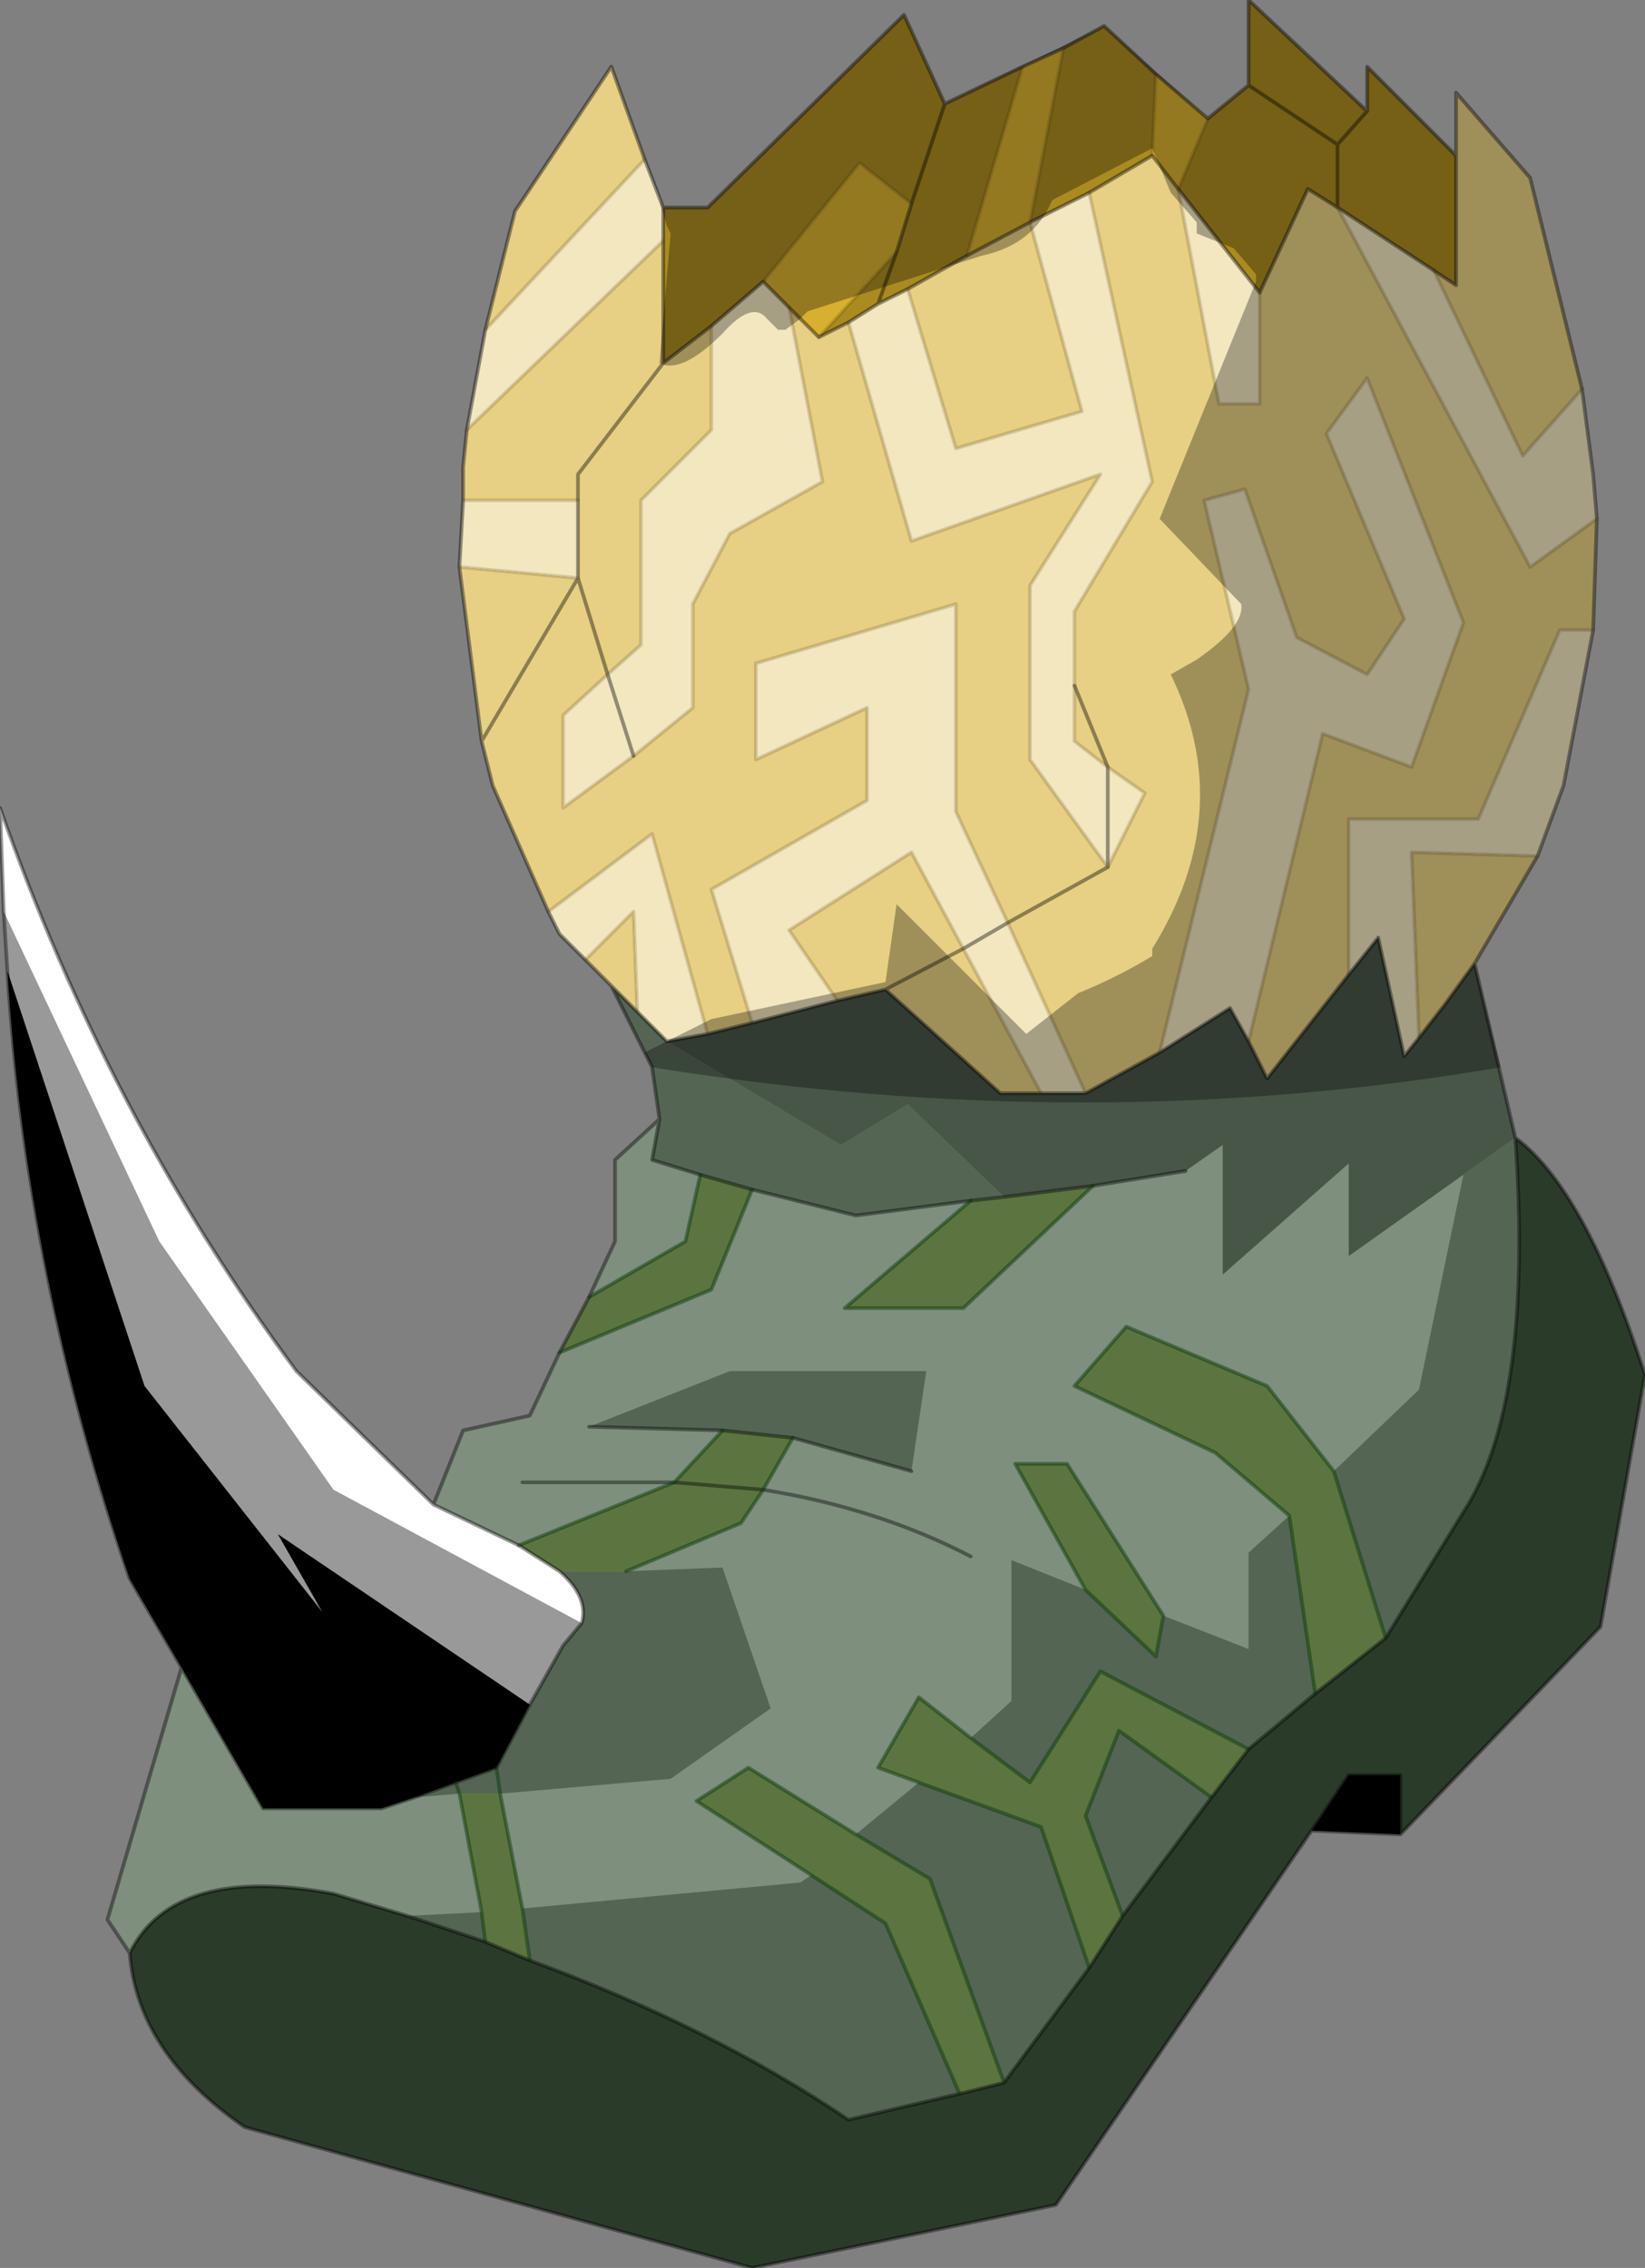 <?xml version="1.0" encoding="UTF-8" standalone="no"?>
<svg xmlns:xlink="http://www.w3.org/1999/xlink" height="30.6px" width="22.2px" xmlns="http://www.w3.org/2000/svg">
  <rect width="100%" height="100%" fill="#808080" stroke="none"/>
  <g transform="matrix(1.0, 0.0, 0.0, 1.0, 11.1, 15.3)">
    <path d="M-2.15 -12.5 L-1.55 -12.5 1.1 -15.1 1.65 -13.9 2.7 -14.4 1.95 -11.85 1.15 -11.4 0.75 -11.2 0.35 -10.95 -0.05 -10.75 1.0 -11.9 0.75 -11.2 1.0 -11.9 1.2 -12.55 0.5 -13.1 -0.8 -11.5 -1.5 -10.9 -2.15 -10.4 -2.15 -12.05 -2.15 -12.5 M3.25 -14.65 L3.8 -14.95 4.5 -14.3 4.45 -13.2 3.6 -12.7 2.8 -12.3 3.25 -14.65 M5.2 -13.7 L5.75 -14.15 5.75 -15.3 7.35 -13.8 7.35 -14.4 8.55 -13.2 8.55 -11.45 8.25 -11.65 6.95 -12.5 6.55 -12.75 5.9 -11.35 4.8 -12.75 5.2 -13.7 M1.65 -13.9 L1.2 -12.55 1.65 -13.9 M5.75 -14.15 L6.95 -13.35 6.95 -12.5 6.95 -13.35 5.75 -14.15 M6.95 -13.35 L7.35 -13.8 6.95 -13.35" fill="#aa8b20" fill-rule="evenodd" stroke="none"/>
    <path d="M-2.4 -13.15 L-2.15 -12.5 -2.15 -12.05 -4.8 -9.5 -4.55 -10.85 -2.4 -13.15 M10.25 -10.05 L10.4 -8.9 10.45 -8.3 9.55 -7.65 6.95 -12.5 8.25 -11.65 9.45 -9.15 10.25 -10.05 M10.4 -6.8 L10.0 -4.7 9.65 -3.75 7.95 -3.8 8.05 -1.3 7.85 -1.05 7.5 -2.65 7.1 -2.15 7.1 -4.25 8.85 -4.25 9.95 -6.8 10.4 -6.8 M-3.2 -2.35 L-3.55 -2.7 -3.7 -3.0 -2.3 -4.05 -1.55 -1.35 -2.1 -1.25 -2.5 -1.65 -2.55 -3.0 -3.2 -2.35 M-4.9 -7.65 L-4.85 -8.55 -3.3 -8.55 -3.3 -7.5 -4.9 -7.65 M-1.5 -10.9 L-0.8 -11.5 -0.45 -11.15 0.0 -8.8 -1.25 -8.1 -1.75 -7.15 -1.75 -5.75 -2.55 -5.1 -3.5 -4.4 -3.5 -5.65 -2.9 -6.2 -2.55 -5.1 -2.9 -6.2 -2.45 -6.6 -2.45 -8.55 -1.5 -9.5 -1.5 -10.9 M0.35 -10.95 L0.75 -11.2 1.15 -11.4 1.8 -9.25 3.5 -9.75 2.8 -12.3 3.6 -12.7 4.45 -8.8 3.4 -7.05 3.4 -6.05 3.4 -5.3 3.85 -4.95 4.35 -4.6 3.85 -3.6 2.8 -5.05 2.8 -7.4 3.75 -8.9 1.2 -8.0 0.35 -10.95 M4.8 -12.75 L5.9 -11.35 5.9 -9.85 5.35 -9.85 4.8 -12.75 M2.5 -2.85 L3.55 -0.55 2.95 -0.55 1.9 -2.5 2.5 -2.85 1.9 -2.5 1.2 -3.8 -0.45 -2.75 0.2 -1.8 -0.95 -1.5 -1.5 -3.3 0.6 -4.5 0.6 -5.75 -0.9 -5.05 -0.9 -6.35 1.8 -7.15 1.8 -4.35 2.5 -2.85 M4.55 -1.1 L5.75 -6.0 5.15 -8.55 5.7 -8.7 6.4 -6.7 7.35 -6.2 7.85 -6.95 6.8 -9.45 7.35 -10.2 8.65 -6.9 7.95 -4.95 6.75 -5.4 5.75 -1.25 5.5 -1.7 4.55 -1.1 M3.85 -3.6 L3.85 -4.95 3.85 -3.6" fill="#f2e7bf" fill-rule="evenodd" stroke="none"/>
    <path d="M8.55 -13.2 L8.55 -14.05 9.55 -12.9 10.25 -10.05 9.45 -9.15 8.25 -11.65 8.55 -11.45 8.55 -13.2 M10.45 -8.3 L10.4 -6.8 9.95 -6.8 8.85 -4.25 7.1 -4.25 7.1 -2.15 6.0 -0.75 5.75 -1.25 6.75 -5.4 7.95 -4.95 8.65 -6.9 7.35 -10.2 6.8 -9.45 7.85 -6.95 7.35 -6.2 6.4 -6.7 5.7 -8.7 5.15 -8.55 5.75 -6.0 4.55 -1.1 3.55 -0.55 2.5 -2.85 3.85 -3.6 2.5 -2.85 1.8 -4.35 1.8 -7.15 -0.9 -6.35 -0.9 -5.05 0.6 -5.75 0.6 -4.5 -1.5 -3.3 -0.95 -1.5 -1.55 -1.35 -2.3 -4.05 -3.7 -3.0 -4.45 -4.7 -4.6 -5.3 -4.9 -7.65 -3.3 -7.5 -2.9 -6.2 -3.3 -7.5 -4.6 -5.3 -3.3 -7.5 -3.3 -8.55 -3.3 -8.9 -2.15 -10.4 -3.3 -8.9 -3.3 -8.55 -4.85 -8.55 -4.85 -9.0 -4.8 -9.5 -2.15 -12.05 -2.15 -10.4 -1.5 -10.9 -1.5 -9.5 -2.45 -8.55 -2.45 -6.6 -2.9 -6.2 -3.5 -5.65 -3.5 -4.4 -2.55 -5.1 -1.75 -5.75 -1.75 -7.15 -1.25 -8.1 0.0 -8.8 -0.45 -11.15 -0.05 -10.75 0.35 -10.95 1.2 -8.0 3.75 -8.9 2.8 -7.4 2.8 -5.05 3.85 -3.6 4.35 -4.6 3.85 -4.95 3.4 -6.05 3.85 -4.95 3.4 -5.3 3.4 -6.05 3.4 -7.05 4.45 -8.8 3.6 -12.7 4.45 -13.2 4.8 -12.75 5.35 -9.85 5.9 -9.85 5.9 -11.35 6.55 -12.75 6.95 -12.5 9.55 -7.65 10.45 -8.3 M9.65 -3.75 L8.8 -2.3 8.4 -1.75 8.05 -1.3 7.95 -3.8 9.65 -3.75 M-2.85 -2.0 L-3.2 -2.35 -2.55 -3.0 -2.5 -1.65 -2.85 -2.0 M-4.55 -10.85 L-4.15 -12.45 -2.85 -14.4 -2.4 -13.15 -4.55 -10.85 M1.95 -11.85 L2.8 -12.3 3.5 -9.75 1.8 -9.25 1.15 -11.4 1.95 -11.85 M1.9 -2.5 L2.95 -0.55 2.4 -0.55 0.85 -1.95 0.2 -1.8 -0.45 -2.75 1.2 -3.8 1.9 -2.5 0.85 -1.95 1.9 -2.5" fill="#e7d083" fill-rule="evenodd" stroke="none"/>
    <path d="M2.7 -14.4 L3.25 -14.65 2.8 -12.3 1.95 -11.85 2.7 -14.4 M4.5 -14.3 L5.2 -13.7 4.8 -12.75 4.45 -13.2 4.5 -14.3 M-0.8 -11.5 L0.5 -13.1 1.2 -12.55 1.0 -11.9 -0.05 -10.75 -0.45 -11.15 -0.8 -11.5" fill="#d7b02f" fill-rule="evenodd" stroke="none"/>
    <path d="M8.8 -2.3 L9.35 0.05 8.65 0.55 7.1 1.65 7.1 0.4 5.4 1.9 5.4 0.15 4.9 0.5 3.65 0.7 2.45 0.85 1.15 -0.4 0.25 0.15 -2.1 -1.25 -1.55 -1.35 -0.95 -1.5 0.2 -1.8 0.85 -1.95 2.4 -0.55 2.95 -0.55 3.55 -0.55 4.55 -1.1 5.5 -1.7 5.75 -1.25 6.0 -0.75 7.1 -2.15 7.5 -2.65 7.85 -1.05 8.05 -1.3 8.4 -1.75 8.8 -2.3" fill="#475647" fill-rule="evenodd" stroke="none"/>
    <path d="M-9.35 11.05 L-9.65 10.6 -8.65 7.2 -7.55 9.1 -5.95 9.1 -5.5 8.95 -4.9 8.9 -4.6 10.5 -5.6 10.55 -6.6 10.25 Q-8.75 9.85 -9.35 11.05 M-5.25 5.0 L-4.85 4.0 -3.95 3.8 -3.55 2.95 -1.5 2.1 -0.95 0.75 0.45 1.1 2.0 0.9 0.3 2.35 1.9 2.35 3.65 0.7 4.9 0.5 5.4 0.15 5.4 1.9 7.1 0.4 7.1 1.65 8.65 0.55 8.05 3.45 6.9 4.55 6.0 3.4 4.1 2.6 3.4 3.4 5.3 4.3 6.3 5.15 5.75 5.65 5.75 6.95 4.6 6.5 3.3 4.45 2.6 4.45 3.55 6.15 2.55 5.75 2.55 7.65 2.0 8.15 1.3 7.6 0.75 8.55 1.3 8.75 0.45 9.45 -1.0 8.55 -1.7 9.0 -0.15 10.0 -0.3 10.1 -4.05 10.45 -4.35 8.9 -2.05 8.7 -0.7 7.75 -1.35 5.85 -2.65 5.9 -1.1 5.25 -0.8 4.8 -0.4 4.1 1.2 4.55 1.4 3.2 -1.25 3.2 -3.15 3.95 -1.35 4.0 -2.0 4.7 -4.1 5.55 -5.25 5.0 M-3.15 2.2 L-2.8 1.45 -2.8 0.35 -2.2 -0.2 -2.3 0.35 -1.65 0.55 -1.85 1.45 -3.15 2.2 M2.0 5.7 Q0.75 5.05 -0.8 4.8 0.75 5.05 2.0 5.7 M-2.0 4.7 L-4.05 4.7 -2.0 4.7" fill="#7e8f7e" fill-rule="evenodd" stroke="none"/>
    <path d="M-2.2 -0.2 L-2.3 -0.9 -2.85 -2.0 -2.5 -1.65 -2.1 -1.25 0.25 0.15 1.15 -0.4 2.45 0.85 2.0 0.9 0.45 1.1 -0.95 0.75 -1.65 0.55 -2.3 0.35 -2.2 -0.2 M8.65 0.55 L9.35 0.05 Q9.6 3.65 8.65 5.1 L7.6 6.8 6.9 4.55 8.05 3.45 8.65 0.55 M6.65 7.55 L5.75 8.3 3.75 7.25 2.8 8.75 2.0 8.15 2.55 7.65 2.55 5.75 3.55 6.15 4.5 7.05 4.6 6.5 5.75 6.95 5.75 5.65 6.3 5.15 6.65 7.55 M5.25 8.95 L4.05 10.55 3.55 9.2 4.0 8.05 5.25 8.95 M3.6 11.25 L2.45 12.8 1.45 10.05 0.45 9.45 1.3 8.75 2.95 9.35 3.6 11.25 M1.85 12.95 L0.35 13.3 Q-1.5 12.05 -3.95 11.15 L-4.05 10.45 -0.3 10.1 -0.15 10.0 0.85 10.65 1.85 12.95 M-4.55 10.9 L-5.6 10.55 -4.6 10.5 -4.55 10.9 M-3.15 3.95 L-1.25 3.2 1.4 3.2 1.2 4.55 -0.4 4.1 -1.35 4.0 -3.15 3.95 M-3.55 5.9 L-2.65 5.9 -1.35 5.85 -0.7 7.75 -2.05 8.7 -4.35 8.9 -4.4 8.55 -4.35 8.9 -4.9 8.9 -5.5 8.95 -4.95 8.75 -4.4 8.55 -3.95 7.7 -3.5 6.9 -3.25 6.6 Q-3.15 6.25 -3.55 5.9 M-4.9 8.9 L-4.95 8.75 -4.9 8.9" fill="#546554" fill-rule="evenodd" stroke="none"/>
    <path d="M-3.55 2.95 L-3.15 2.2 -1.85 1.45 -1.65 0.55 -0.95 0.75 -1.5 2.1 -3.55 2.95 M7.6 6.8 L6.65 7.55 6.3 5.15 5.3 4.3 3.4 3.4 4.1 2.6 6.0 3.4 6.9 4.55 7.6 6.8 M5.75 8.3 L5.25 8.95 4.0 8.05 3.55 9.2 4.05 10.55 3.6 11.25 2.95 9.35 1.3 8.75 0.75 8.55 1.3 7.6 2.0 8.15 2.8 8.75 3.75 7.25 5.75 8.3 M2.45 12.8 L1.85 12.95 0.85 10.65 -0.15 10.0 -1.7 9.0 -1.0 8.55 0.45 9.45 1.45 10.05 2.45 12.8 M-3.95 11.15 L-4.55 10.9 -4.6 10.5 -4.9 8.9 -4.35 8.9 -4.05 10.45 -3.95 11.15 M2.0 0.9 L2.45 0.85 3.65 0.7 1.9 2.35 0.3 2.35 2.0 0.9 M-0.4 4.1 L-0.8 4.8 -1.1 5.25 -2.65 5.9 -3.55 5.9 -4.1 5.55 -2.0 4.7 -1.35 4.0 -0.4 4.1 M4.6 6.5 L4.5 7.05 3.55 6.15 2.6 4.45 3.3 4.45 4.6 6.5 M-2.0 4.7 L-0.8 4.8 -2.0 4.7" fill="#5c7540" fill-rule="evenodd" stroke="none"/>
    <path d="M-11.0 -2.2 L-11.05 -3.0 -8.95 1.45 -6.6 4.8 -3.25 6.6 -3.5 6.9 -3.95 7.7 -7.35 5.4 -6.75 6.45 -9.15 3.4 -11.0 -2.2" fill="#999999" fill-rule="evenodd" stroke="none"/>
    <path d="M-11.05 -3.0 L-11.1 -4.4 Q-9.65 -0.25 -7.1 3.2 L-5.25 5.0 -4.1 5.55 -3.55 5.9 Q-3.15 6.25 -3.25 6.6 L-6.6 4.8 -8.95 1.45 -11.05 -3.0" fill="#ffffff" fill-rule="evenodd" stroke="none"/>
    <path d="M9.35 0.05 Q10.3 0.75 11.1 3.25 L10.5 6.65 7.8 9.45 7.8 8.65 7.1 8.65 6.6 9.4 3.15 14.45 -0.95 15.3 -7.8 13.4 Q-9.25 12.4 -9.35 11.05 -8.75 9.85 -6.6 10.25 L-5.6 10.55 -4.55 10.9 -3.95 11.15 Q-1.5 12.05 0.35 13.3 L1.85 12.95 2.45 12.8 3.6 11.25 4.05 10.55 5.25 8.95 5.75 8.3 6.65 7.55 7.6 6.8 8.65 5.1 Q9.6 3.65 9.35 0.05" fill="#2a3b2a" fill-rule="evenodd" stroke="none"/>
    <path d="M7.8 9.45 L6.6 9.4 7.1 8.65 7.8 8.65 7.8 9.45 M-8.65 7.2 L-9.35 6.0 Q-10.75 1.9 -11.0 -2.2 L-9.15 3.4 -6.75 6.45 -7.35 5.4 -3.95 7.7 -4.4 8.55 -4.95 8.75 -5.5 8.95 -5.95 9.1 -7.55 9.1 -8.65 7.2" fill="#000000" fill-rule="evenodd" stroke="none"/>
    <path d="M-2.4 -13.15 L-2.15 -12.5 -1.55 -12.5 1.1 -15.1 1.65 -13.9 2.7 -14.4 3.25 -14.65 3.8 -14.95 4.5 -14.3 5.2 -13.7 5.75 -14.15 5.75 -15.3 7.35 -13.8 7.35 -14.4 8.55 -13.2 8.55 -14.05 9.55 -12.9 10.25 -10.05 10.4 -8.9 10.45 -8.3 10.4 -6.8 10.0 -4.7 9.65 -3.75 8.8 -2.3 9.35 0.05 Q10.3 0.75 11.1 3.25 L10.5 6.65 7.8 9.45 6.6 9.4 3.15 14.45 -0.95 15.3 -7.8 13.4 Q-9.25 12.4 -9.35 11.05 L-9.65 10.6 -8.65 7.2 -9.35 6.0 Q-10.75 1.9 -11.0 -2.2 L-11.05 -3.0 -11.1 -4.4 Q-9.65 -0.25 -7.1 3.2 L-5.25 5.0 -4.85 4.0 -3.95 3.8 -3.55 2.95 -3.15 2.2 -2.8 1.45 -2.8 0.35 -2.2 -0.2 -2.3 -0.9 -2.85 -2.0 -3.2 -2.35 -3.55 -2.7 -3.7 -3.0 -4.45 -4.7 -4.6 -5.3 -4.9 -7.65 -4.85 -8.55 -4.85 -9.0 -4.8 -9.5 -4.55 -10.85 -4.15 -12.45 -2.85 -14.4 -2.4 -13.15 M-2.15 -12.5 L-2.15 -12.05 -2.15 -10.4 -1.5 -10.9 -0.8 -11.5 -0.45 -11.15 -0.05 -10.75 0.35 -10.95 0.75 -11.2 1.0 -11.9 1.2 -12.55 1.65 -13.9 M-2.9 -6.2 L-3.3 -7.5 -4.6 -5.3 M1.95 -11.85 L2.8 -12.3 3.6 -12.7 4.45 -13.2 4.8 -12.75 5.9 -11.35 6.55 -12.75 6.95 -12.5 6.95 -13.35 5.75 -14.15 M0.75 -11.2 L1.15 -11.4 1.95 -11.85 M3.4 -6.05 L3.85 -4.95 3.85 -3.6 2.5 -2.85 1.9 -2.5 0.85 -1.95 2.4 -0.55 2.95 -0.55 3.55 -0.55 4.55 -1.1 5.5 -1.7 5.75 -1.25 6.0 -0.75 7.1 -2.15 7.5 -2.65 7.85 -1.05 8.05 -1.3 8.4 -1.75 8.8 -2.3 M6.95 -12.5 L8.25 -11.65 8.55 -11.45 8.55 -13.2 M7.35 -13.8 L6.95 -13.35 M9.35 0.05 Q9.6 3.65 8.65 5.1 L7.6 6.8 6.65 7.55 5.75 8.3 5.25 8.95 4.05 10.55 3.6 11.25 2.45 12.8 1.85 12.95 0.35 13.3 Q-1.5 12.05 -3.95 11.15 L-4.55 10.9 -5.6 10.55 -6.6 10.25 Q-8.75 9.85 -9.35 11.05 M-2.15 -10.4 L-3.3 -8.9 -3.3 -8.55 -3.3 -7.5 M-2.9 -6.2 L-2.55 -5.1 M-0.95 -1.5 L0.2 -1.8 0.85 -1.95 M-2.85 -2.0 L-2.5 -1.65 -2.1 -1.25 -1.55 -1.35 -0.95 -1.5 M-2.2 -0.2 L-2.3 0.35 -1.65 0.55 -0.95 0.75 0.45 1.1 2.0 0.9 2.45 0.85 3.65 0.7 4.9 0.5 M1.2 4.55 L-0.4 4.1 -1.35 4.0 -3.15 3.95 M-0.8 4.8 Q0.75 5.05 2.0 5.7 M-4.05 4.7 L-2.0 4.7 -0.8 4.8 M-4.1 5.55 L-3.55 5.9 Q-3.15 6.25 -3.25 6.6 L-3.5 6.9 -3.95 7.7 -4.4 8.55 -4.95 8.75 -5.5 8.95 -5.95 9.1 -7.55 9.1 -8.65 7.2 M-4.1 5.55 L-5.25 5.0 M6.6 9.4 L7.1 8.65 7.8 8.65 7.8 9.45" fill="none" stroke="#000000" stroke-linecap="round" stroke-linejoin="round" stroke-opacity="0.4" stroke-width="0.05"/>
    <path d="M-2.4 -13.15 L-4.55 -10.85 M-0.8 -11.5 L0.5 -13.1 1.2 -12.55 M1.0 -11.9 L-0.05 -10.75 M-0.45 -11.15 L0.0 -8.8 -1.25 -8.1 -1.75 -7.15 -1.75 -5.75 -2.55 -5.1 -3.5 -4.4 -3.5 -5.65 -2.9 -6.2 -2.45 -6.6 -2.45 -8.55 -1.5 -9.5 -1.5 -10.9 M2.8 -12.3 L3.25 -14.65 M1.95 -11.85 L2.7 -14.4 M4.8 -12.75 L5.2 -13.7 M4.45 -13.2 L4.5 -14.3 M3.6 -12.7 L4.45 -8.8 3.4 -7.05 3.4 -6.05 3.4 -5.3 3.85 -4.95 4.35 -4.6 3.85 -3.6 2.8 -5.05 2.8 -7.4 3.75 -8.9 1.2 -8.0 0.35 -10.95 M2.5 -2.85 L3.55 -0.55 M4.55 -1.1 L5.75 -6.0 5.15 -8.55 5.7 -8.7 6.4 -6.7 7.35 -6.2 7.85 -6.95 6.8 -9.45 7.35 -10.2 8.65 -6.9 7.95 -4.95 6.75 -5.4 5.75 -1.25 M7.1 -2.15 L7.1 -4.25 8.85 -4.25 9.95 -6.8 10.4 -6.8 M10.45 -8.3 L9.55 -7.65 6.95 -12.5 M8.25 -11.65 L9.45 -9.15 10.25 -10.05 M9.65 -3.75 L7.95 -3.8 8.05 -1.3 M1.15 -11.4 L1.8 -9.25 3.5 -9.75 2.8 -12.3 M-3.3 -7.5 L-4.9 -7.65 M-0.95 -1.5 L-1.5 -3.3 0.6 -4.5 0.6 -5.75 -0.9 -5.05 -0.9 -6.35 1.8 -7.15 1.8 -4.35 2.5 -2.85 M1.9 -2.5 L2.95 -0.55 M0.2 -1.8 L-0.45 -2.75 1.2 -3.8 1.9 -2.5 M-2.5 -1.65 L-2.55 -3.0 -3.2 -2.35 M-3.7 -3.0 L-2.3 -4.05 -1.55 -1.35 M5.9 -11.35 L5.9 -9.85 5.35 -9.85 4.8 -12.75 M-4.85 -8.55 L-3.3 -8.55 M-2.15 -12.05 L-4.8 -9.5" fill="none" stroke="#513600" stroke-linecap="round" stroke-linejoin="round" stroke-opacity="0.188" stroke-width="0.05"/>
    <path d="M-3.15 2.2 L-1.85 1.45 -1.65 0.55 M3.65 0.7 L1.9 2.35 0.3 2.35 2.0 0.9 M6.9 4.55 L6.0 3.4 4.1 2.6 3.4 3.4 5.3 4.3 6.3 5.15 6.65 7.55 M-0.4 4.1 L-0.8 4.8 -1.1 5.25 -2.65 5.9 M2.0 8.15 L2.8 8.75 3.75 7.25 5.75 8.3 M3.55 6.15 L4.5 7.05 4.6 6.5 3.3 4.45 2.6 4.45 3.55 6.15 M-2.0 4.7 L-1.35 4.0 M-2.0 4.7 L-4.1 5.55 M-4.4 8.55 L-4.35 8.9 -4.05 10.45 -3.95 11.15 M-0.95 0.75 L-1.5 2.1 -3.55 2.95 M-0.15 10.0 L-1.7 9.0 -1.0 8.55 0.45 9.45 1.45 10.05 2.45 12.8 M1.3 8.75 L0.75 8.55 1.3 7.6 2.0 8.15 M5.25 8.95 L4.0 8.05 3.55 9.2 4.05 10.55 M1.3 8.75 L2.95 9.35 3.6 11.25 M1.85 12.95 L0.85 10.65 -0.15 10.0 M7.6 6.8 L6.9 4.55 M-4.95 8.75 L-4.9 8.9 -4.6 10.5 -4.55 10.9" fill="none" stroke="#003300" stroke-linecap="round" stroke-linejoin="round" stroke-opacity="0.439" stroke-width="0.05"/>
    <path d="M-2.2 -12.6 L-2.15 -12.5 -1.55 -12.5 1.1 -15.1 1.65 -13.9 3.8 -14.95 5.2 -13.7 5.75 -14.15 5.75 -15.3 7.35 -13.8 7.35 -14.4 8.55 -13.2 8.55 -14.05 9.55 -12.9 10.25 -10.05 10.4 -8.9 10.45 -8.3 10.4 -6.8 10.0 -4.7 9.65 -3.75 8.8 -2.3 9.15 -0.9 Q3.6 0.05 -2.3 -0.9 L-2.4 -1.1 -1.5 -1.55 0.85 -2.05 1.0 -3.1 2.75 -1.35 3.45 -1.9 Q3.95 -2.1 4.45 -2.4 L4.45 -2.5 Q5.6 -4.35 4.7 -6.2 L5.05 -6.4 Q5.7 -6.85 5.65 -7.15 L4.55 -8.3 5.85 -11.5 5.85 -11.6 5.55 -11.95 5.3 -12.05 5.05 -12.15 5.05 -12.3 4.7 -12.7 4.45 -13.3 3.1 -12.6 Q2.85 -12.0 2.15 -11.85 L-0.2 -11.1 -0.3 -11.0 -0.5 -10.85 -0.6 -10.85 -0.75 -11.0 Q-0.95 -11.25 -1.35 -10.8 -1.9 -10.25 -2.2 -10.4 L-2.05 -12.15 -2.1 -12.25 -2.2 -12.6" fill="#000000" fill-opacity="0.31" fill-rule="evenodd" stroke="none"/>
  </g>
</svg>

